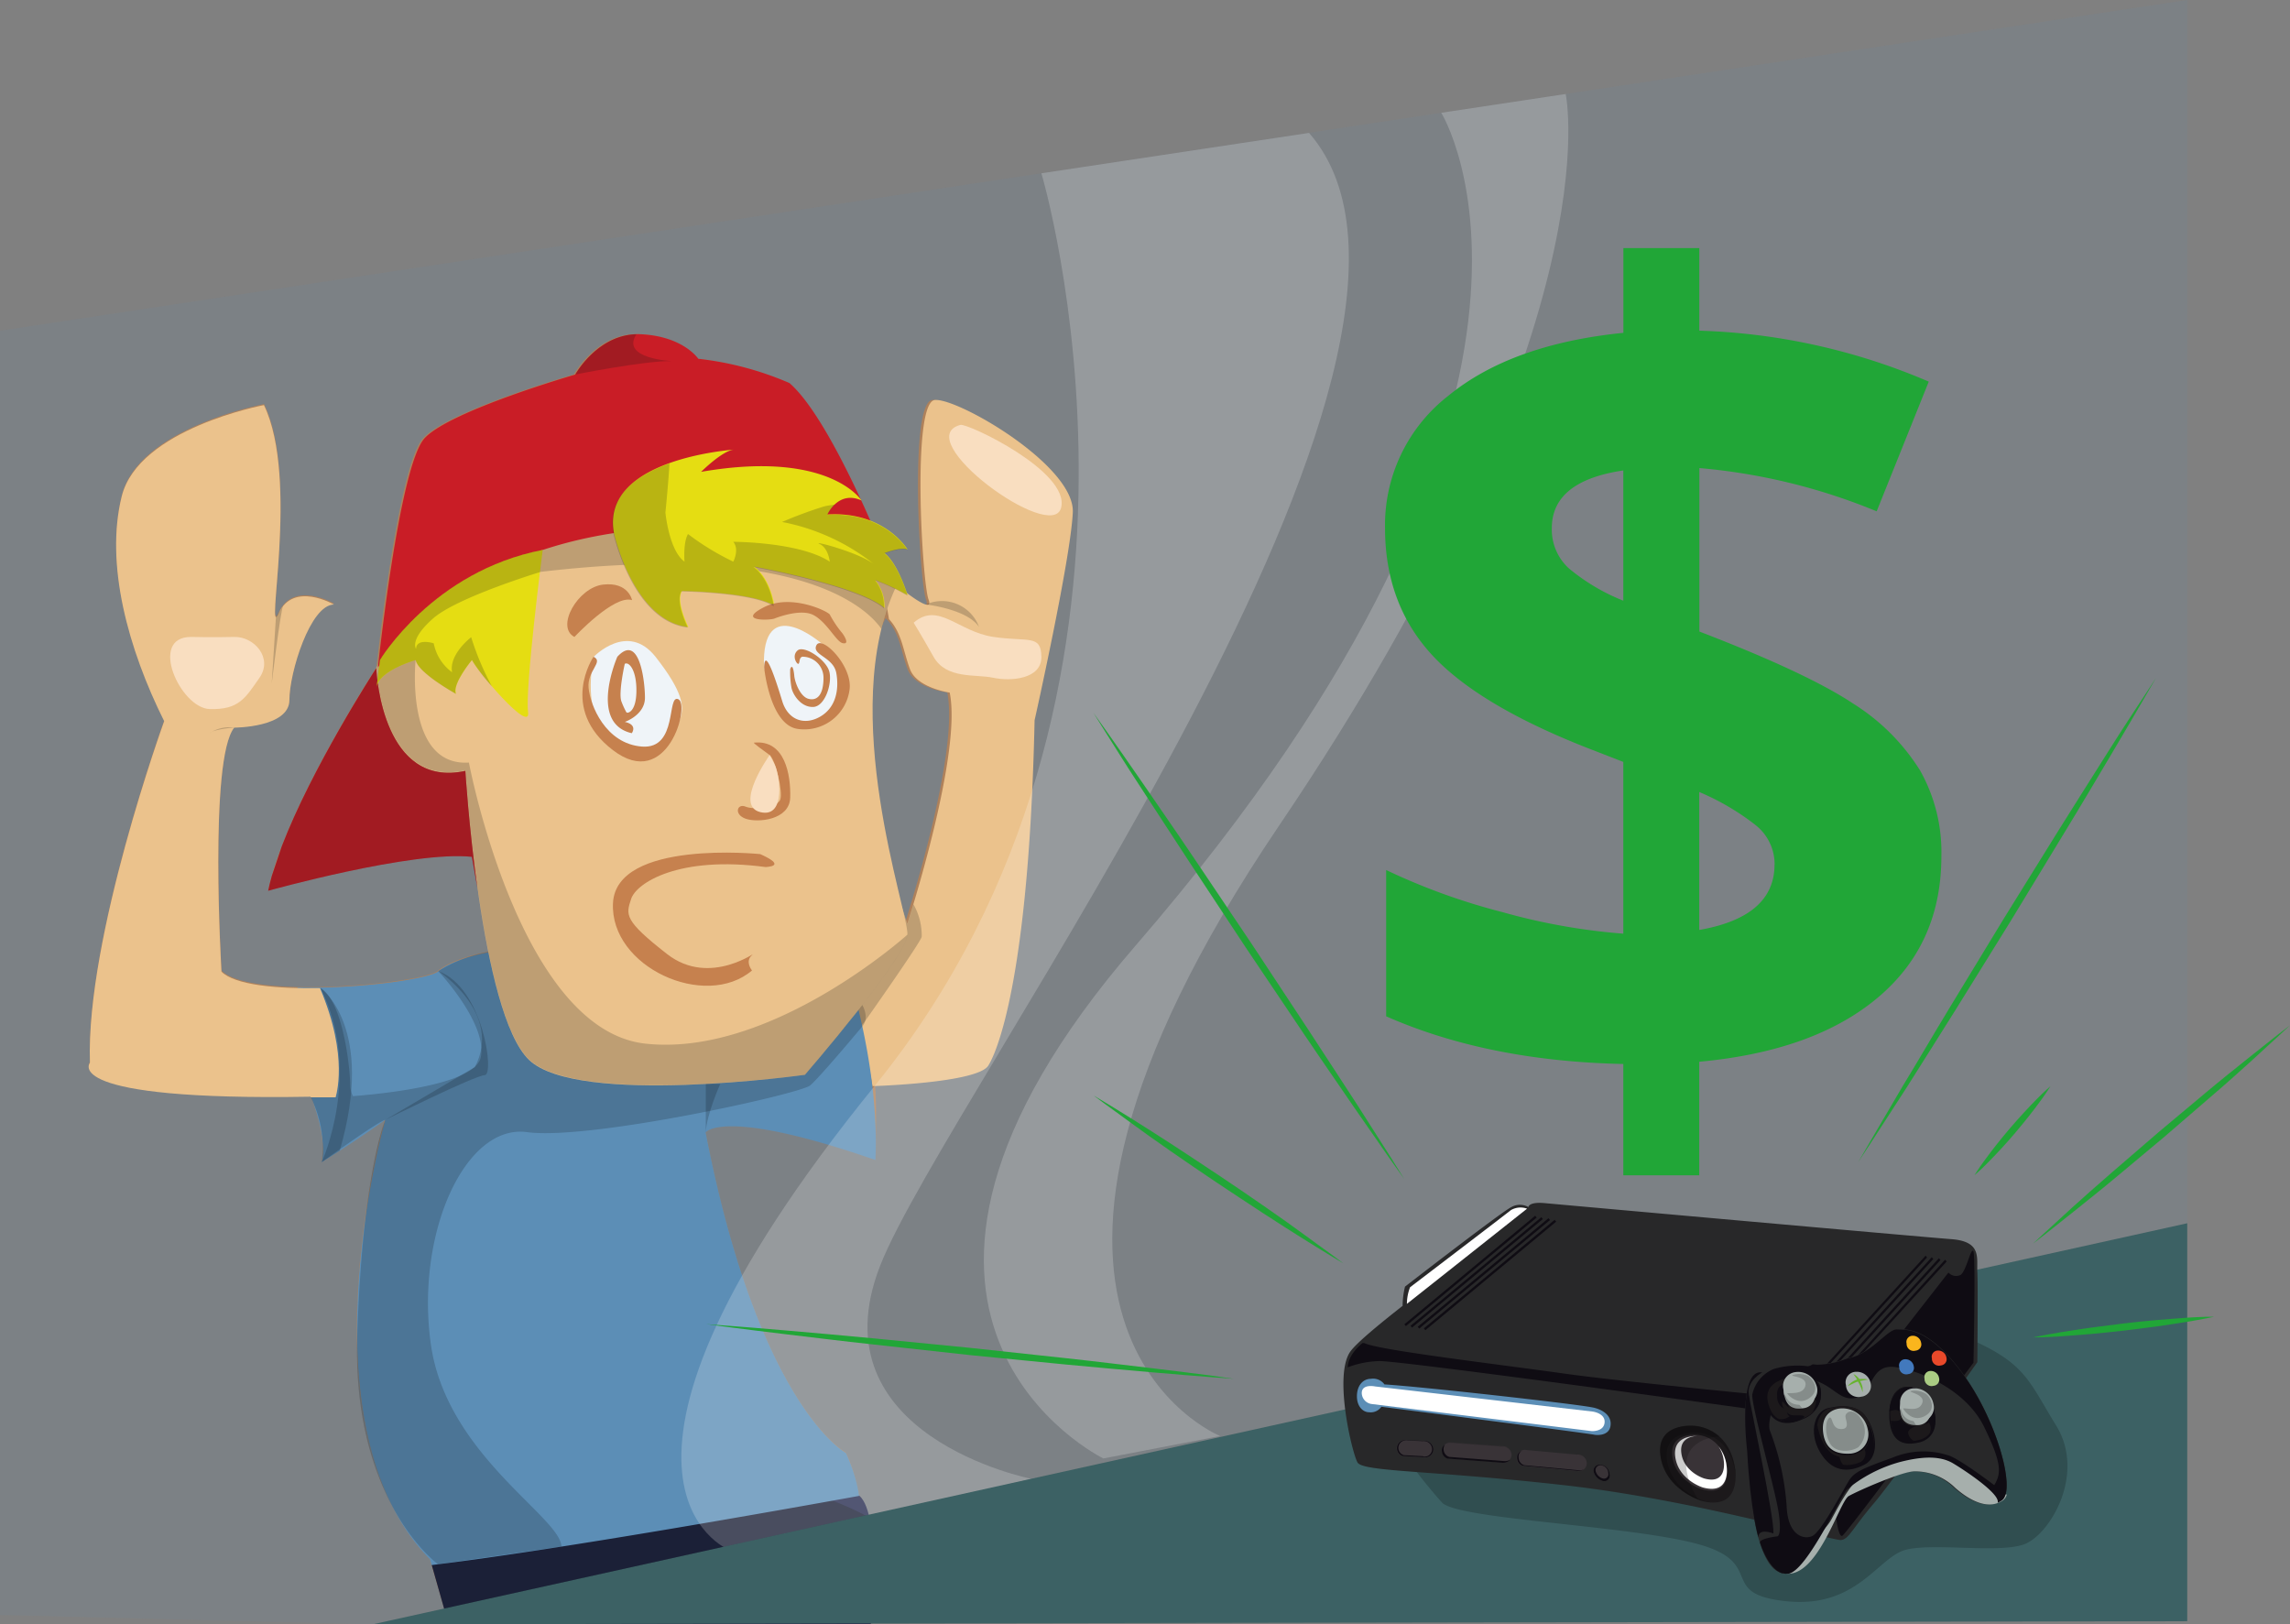 <svg xmlns="http://www.w3.org/2000/svg" viewBox="0 0 326.66 231.72"><rect x="0" y="0" width="326.66" height="231.72" fill="#808080" stroke="none"/><defs><style>.cls-1{isolation:isolate;}.cls-2{fill:#f08020;opacity:0.5;}.cls-3{fill:#212145;}.cls-12,.cls-4,.cls-6{fill:#000100;}.cls-4{opacity:0.4;}.cls-5{fill:#fbc887;}.cls-11,.cls-16,.cls-6{opacity:0.2;}.cls-7{fill:#5c8eb6;}.cls-16,.cls-8{fill:#fff;}.cls-9{fill:#d51116;}.cls-10{mix-blend-mode:multiply;}.cls-13{fill:#f4e600;}.cls-14{fill:#d17f43;}.cls-15{fill:#5c8db4;opacity:0.1;}.cls-17{fill:#f9dec0;}.cls-18{fill:#3c6164;}.cls-19{fill:#282829;}.cls-20{fill:#0f0c13;}.cls-21{fill:none;stroke:#0f0c13;stroke-miterlimit:10;}.cls-22{fill:#1c191b;}.cls-23{fill:#393337;}.cls-24{fill:#a6afac;}.cls-25{fill:#4279bd;}.cls-26{fill:#aacc83;}.cls-27{fill:#e9492a;}.cls-28{fill:#fab51d;}.cls-29{fill:#67b32e;}.cls-30{fill:#21a637;}</style></defs><title>02 HQ</title><g class="cls-1"><g id="Camada_1" data-name="Camada 1"><path class="cls-2" d="M924,1651.28c-3.33.3-1.82,26-.91,28.45s-4.24-1.82-4.24-1.82-8.78-23.31-15.44-29.06a45.3,45.3,0,0,0-13-3.46s-2.12-3.2-8.17-3.5-9.38,5.75-9.38,5.75-17.86,5.15-21.49,9.08-6.66,32.69-6.66,32.69-13,20-15.44,31.78c0,0,20.58-5.75,29.06-4.84l2.42,13.62s-5.15.91-7.26,2.72-26.64,4.24-30.88,0c0,0-1.82-30.27,1.82-34.81,0,0,7.87,0,7.87-3.94s3-13.62,6.36-13.62c0,0-5.75-3.33-7.87,1.21s3-19.07-2.12-29.66c0,0-17.86,3.33-20.28,13s0.91,21.79,6.05,32.09c0,0-11.2,30.88-10.59,48.73,0,0-4.54,5.45,31.48,4.84,0,0,2.42,6.05,1.51,9.38,0,0,4.84-3,9.08-6.05,0,0-12.41,43.59,6.36,62.66l2.72,9.35h60.24s-0.3-18.43-3.63-24.49c0,0-12.41-6.66-20-45.71,0,0,2.42-3.63,24.22,3.94,0,0,.3-7,0-10.59,0,0,13.92-.3,15.74-2.72,0,0,5.75-7.57,6.66-49.34,0,0,5.15-23,5.45-29.66S927.32,1651,924,1651.28ZM920.06,1726c-10.59-30.88-2.72-43.59-2.72-43.59,2,2,2.12,4.54,3.12,7.26s5.66,3.33,5.66,3.33C927.93,1701.83,920.06,1726,920.06,1726Z" transform="translate(-791 -1594.22)"/><path class="cls-3" d="M852.58,1817.46l2.4,8.45h60.24s1.58-15.47-1.63-18.32-53.88-5.56-54-3.75S852.58,1817.46,852.58,1817.46Z" transform="translate(-791 -1594.22)"/><path class="cls-4" d="M873.65,1825.91a24.4,24.4,0,0,1,12.8-8.56c8.48-2.31,29.14-6.3,29.14-6.3s-10.08-6.3-21-4.78-42,11.2-42,11.2l2.4,8.45h18.68Z" transform="translate(-791 -1594.22)"/><path class="cls-5" d="M924.36,1651.28c-3.33.3-1.82,26-.91,28.45s-4.24-1.82-4.24-1.82-0.43-1.14-1.17-3a48.14,48.14,0,0,1-.51,6l0.28,1.63c1.86,2,2,4.48,3,7.15s5.66,3.33,5.66,3.33c1.82,8.78-6.05,33-6.05,33-1-3-1.88-5.83-2.59-8.49-2.05,8.19-7,19.1-5.73,20.68,2.1,2.65,3.35,10.95,3.35,10.95s14.66-.43,16.47-2.85c0,0,5.75-7.57,6.66-49.34,0,0,5.15-23,5.45-29.66S927.69,1651,924.36,1651.28Z" transform="translate(-791 -1594.22)"/><path class="cls-6" d="M922.48,1727.86a9,9,0,0,0-1.18-4.64c-0.53,1.76-.88,2.83-0.88,2.83-0.71-2.08-1.34-4.07-1.89-6a5.2,5.2,0,0,0-.5-0.27,4.82,4.82,0,0,0-.69-0.25c-1.88,7.69-6.39,16.64-5.24,18.09,0.4,0.5-.41,4.61-0.2,5.49l2.49-3.21S922.18,1728.87,922.48,1727.86Z" transform="translate(-791 -1594.22)"/><path class="cls-7" d="M911.66,1801.47s-12.41-6.66-20-45.71c0,0,2.42-3.63,24.22,3.94,0.61-13.92-4.24-27.85-4.24-27.85s-42.68-4.24-46-5.65a16.39,16.39,0,0,0-5.59-.35l0.74,4.19s-5.15.91-7.26,2.72c-1.34,1.15-11.63,2.54-20.09,2.33-1.61,6.21-.19,15.55-0.19,15.55l2.11,0s2.42,6.05,1.51,9.38c0,0,4.84-3,9.08-6.05,0,0-12.41,43.59,6.36,62.66l0.25,0.85c17.44-2.08,50.08-7.89,61-9.87A22.63,22.63,0,0,0,911.66,1801.47Z" transform="translate(-791 -1594.22)"/><path class="cls-6" d="M914,1737.58s-49.26-8.3-53.29-7.6a21.23,21.23,0,0,0-7.19,2.78s7,7.41,6.07,12.26c-0.72,3.78-12.93,5.15-18.24,5.57a3.6,3.6,0,0,1-.39-1.54c-0.08-3.48-1.26-12.25-4.26-13.88,0,0,3.36,8.72,2.22,15.58l-3.63-.05a15.38,15.38,0,0,1,1.59,9.31s8.1-5.85,9.08-6.05c0,0-3.21,7.21-4,30.82s11.52,32.58,11.52,32.58l17.61-2.52c-0.14-4.24-16.41-13.11-18.63-28.85s4.84-31.48,13.72-30.27,38.95-5.45,40.38-6.66,7.46-8.44,7.46-8.44C915.09,1739.34,914,1737.58,914,1737.58Z" transform="translate(-791 -1594.22)"/><path class="cls-5" d="M864.36,1656.94l-19.68,32.48s0.61,17.36,12.71,14.74c0,0,2.12,34.6,9.08,41.26s39.35,2.12,39.35,2.12,14.47-16.72,14.62-20-10.08-31.78-1.61-49.64c0,0-6.05-18.77-13-22.4S868.38,1650.3,864.36,1656.94Z" transform="translate(-791 -1594.22)"/><path class="cls-8" d="M908.17,1686s-8.59-7.48-8.19,3.42c0,0,1.84,7,4.09,7.91s6.1-1.87,6.6-3.27S911.2,1687.95,908.17,1686Z" transform="translate(-791 -1594.22)"/><path class="cls-8" d="M880.68,1701.93s-7.19-2.45-5-14c0,0,4.84-5.09,8.84,0s4,7.07,3.58,8.58S884.83,1704.4,880.68,1701.93Z" transform="translate(-791 -1594.22)"/><path class="cls-6" d="M905.83,1747.54s14.47-16.72,14.62-20c0,0-19.47,17.56-37.43,15.55S857.89,1703,857.89,1703c-9.2.59-7.6-14.65-7.6-14.65,10.14-12.55,17.73-12.54,17.73-12.54,37.26-4.39,46.78,5.33,48.71,8.13a31.47,31.47,0,0,1,2.11-6.06s-6.05-18.77-13-22.4-37.45-5.21-41.47,1.42l-19.68,32.48s0.61,17.36,12.71,14.74c0,0,2.12,34.6,9.08,41.26S905.83,1747.54,905.83,1747.54Z" transform="translate(-791 -1594.22)"/><path class="cls-9" d="M917.16,1673.19c-2.94-7.12-8.79-20.21-13.55-24.33a45.3,45.3,0,0,0-13-3.46s-2.12-3.2-8.17-3.5-9.38,5.75-9.38,5.75-17.86,5.15-21.49,9.08-6.66,32.69-6.66,32.69C867.57,1658.76,913.91,1672.2,917.16,1673.19Z" transform="translate(-791 -1594.22)"/><g class="cls-10"><path class="cls-9" d="M857.38,1704.19c-11.64,2.53-12.65-13.42-12.71-14.65-0.44.68-9.19,14.23-13.48,25.42l-1.41,4.2c-0.21.73-.39,1.45-0.53,2.13,0,0,20.58-5.75,29.06-4.84l0.79,4.46C857.86,1712,857.38,1704.19,857.38,1704.19Z" transform="translate(-791 -1594.22)"/></g><g class="cls-11"><path class="cls-12" d="M857.38,1704.19c-11.64,2.53-12.65-13.42-12.71-14.65-0.44.68-9.19,14.23-13.48,25.42l-1.41,4.2c-0.21.73-.39,1.45-0.53,2.13,0,0,20.58-5.75,29.06-4.84l0.79,4.46C857.86,1712,857.38,1704.19,857.38,1704.19Z" transform="translate(-791 -1594.22)"/></g><path class="cls-13" d="M868.41,1672.67s-2.54,19.77-2.08,23.1-7.42-6-8-7.4c0,0-2.88,3.46-2.27,4.83,0,0-5.45-3-5.75-4.83,0,0-5.3,1.5-5.6,3.92l0.49-3.92S852.76,1675.7,868.41,1672.67Z" transform="translate(-791 -1594.22)"/><path class="cls-13" d="M878.58,1670.27s2.74,12.49,10.61,13.4c0,0-1.82-3.63-.91-5.15,0,0,10.29.15,13.17,2.12,0,0-.45-3.78-2.88-5.6,0,0,14.95,2.72,18.6,5.9a6,6,0,0,0-1.34-4,31.08,31.08,0,0,1,4.63,2.18s-1.34-4.49-3.29-6c0,0,2.32-.92,3.29-0.51,0,0-3.27-5.5-11.44-5,0,0,1.56-3.49,4.87-2,0,0-4.56-7.26-22.88-4.08,0,0,3-3,4.69-3.18C895.69,1658.39,876.6,1659.59,878.58,1670.27Z" transform="translate(-791 -1594.22)"/><path class="cls-5" d="M822.59,1732.83s-1.82-30.27,1.82-34.81c0,0,7.87,0,7.87-3.94s3-13.62,6.36-13.62c0,0-5.75-3.33-7.87,1.21s3-19.07-2.12-29.66c0,0-17.86,3.33-20.28,13s0.91,21.79,6.05,32.09c0,0-11.2,30.88-10.59,48.73,0,0-4.54,5.45,31.48,4.84l0,0.09,0,0h3.55s2-5.71-2.22-15.58C830.49,1735.29,824.49,1734.74,822.59,1732.83Z" transform="translate(-791 -1594.22)"/><path class="cls-14" d="M899.44,1716.06s-20.56-2.12-21,7,13.17,15.27,19.83,9.6c0,0-1.06-1.28,0-2.19s-5.9,4.69-12.11-.15-5.87-5.6-5.13-7.87,6.8-6.21,19.21-4.54C900.23,1717.87,903.5,1717.87,899.44,1716.06Z" transform="translate(-791 -1594.22)"/><path class="cls-14" d="M898.57,1700.16c-0.27,0,1.41,1.16,2.22,1.77s1.92,5.25,1.51,6.36-3.73,1.51-4.94,1-1.72,1.11,0,1.72,6.26,0.2,6.36-3S903,1699.71,898.57,1700.16Z" transform="translate(-791 -1594.22)"/><path class="cls-14" d="M875.66,1687.91s-5,7.37,2.77,13.32,11.05-6.46,9.34-7.26,0,7.15-5.2,6.75-7.38-5.9-7.61-8.37S877.18,1688.61,875.66,1687.91Z" transform="translate(-791 -1594.22)"/><path class="cls-14" d="M883,1693.76c0-2.42-.81-9.28-3.94-5.85,0,0-4.15,9.48,2.06,10.9,0,0,.91-1.19-1-1.61C880.2,1697.19,883,1696.18,883,1693.76Zm-2.65,2.07a11.74,11.74,0,0,1-.73-1.61c-0.4-1.31.5-5.3,0.5-5.3,0.61-.35,1.72.91,1.66,4S880.35,1696,880.38,1695.83Z" transform="translate(-791 -1594.22)"/><path class="cls-14" d="M900,1689.42s0.8,8.22,4.79,8.78a6.51,6.51,0,0,0,7.42-5.82c0.25-3.36-4-7.55-4.74-6.13s2.42,1.66,2.83,4-0.05,4.91-2.32,6.21-4.59.45-5.4-2.23S900.09,1686.29,900,1689.42Z" transform="translate(-791 -1594.22)"/><path class="cls-14" d="M903.72,1689.67a12.79,12.79,0,0,0,.19,2.7c0.25,1.08,1.41,2.75,3.08,2.7s2.73-3.26,2.32-5-3.63-3.85-4.54-3.06-0.05,2.09.15,1.89,0.05-.9.55-1a3,3,0,0,1,3,3c0,2.58-1,3.33-2.17,3s-1.92-2.37-2-3.28S904,1688.87,903.72,1689.67Z" transform="translate(-791 -1594.22)"/><path class="cls-14" d="M872.94,1685.08s5.68-6.09,8.22-5.25c0,0-.5-2.62-4.11-2.22S870.21,1683.67,872.94,1685.08Z" transform="translate(-791 -1594.22)"/><path class="cls-14" d="M901.47,1682.46s3.65-1.51,5.57-.5,3.23,3.78,4.14,4,0.5-.67,0-1.38a15.45,15.45,0,0,1-1.78-2.63c0-.4-5.47-3.13-9.42-1.11S900.74,1682.73,901.47,1682.46Z" transform="translate(-791 -1594.22)"/><path class="cls-6" d="M836.9,1760s5.87-12.89-.18-24.84c0,0,7.9,5.48,2.74,23.2Z" transform="translate(-791 -1594.22)"/><path class="cls-6" d="M846,1753.95s12.73-6.32,14.15-6.36-0.24-12.45-6.58-14.82c0,0,9.2,6,5.17,13.67Z" transform="translate(-791 -1594.22)"/><path class="cls-6" d="M891.68,1755.77v-6.92h2.06S891.76,1753.25,891.68,1755.77Z" transform="translate(-791 -1594.22)"/><path class="cls-6" d="M830.36,1682.24l-0.6,9.5s1.24-10.32,1.62-11.06Z" transform="translate(-791 -1594.22)"/><path class="cls-6" d="M923.07,1680.45s5.92,0.65,7.59,3.22A5.63,5.63,0,0,0,923.07,1680.45Z" transform="translate(-791 -1594.22)"/><path class="cls-6" d="M824.4,1698s-2.88.25-3.48,0.78A5.34,5.34,0,0,1,824.4,1698Z" transform="translate(-791 -1594.22)"/><path class="cls-6" d="M881.79,1641.89c-5.65.13-8.75,5.76-8.75,5.76s10-2,13.82-1.92C886.86,1645.73,879.45,1645.41,881.79,1641.89Z" transform="translate(-791 -1594.22)"/><path class="cls-6" d="M915.82,1677a31.08,31.08,0,0,1,4.63,2.18s-1.34-4.49-3.29-6c0,0,2.32-.92,3.29-0.51,0,0-3.27-5.5-11.44-5a5,5,0,0,1,1.1-1.47c-0.71.09-1.26,0.18-1.55,0.26a59.83,59.83,0,0,0-6,2.22,30.28,30.28,0,0,1,13.09,6c-2.31-1.73-9-3.43-7.74-2.86s1.45,2.52,1.45,2.52c-4.3-2.83-13.76-2.83-13.76-2.83,0.91,1.11,0,2.83,0,2.83a36.94,36.94,0,0,1-6.46-3.94c-0.71,1.21-.5,3.94-0.5,3.94-2.22-1.61-2.72-7-2.72-7,0.28-2.83.47-5.15,0.58-7-4.58,1.62-9,4.6-8,10,0,0,2.74,12.49,10.61,13.4,0,0-1.82-3.63-.91-5.15,0,0,10.29.15,13.17,2.12,0,0-.45-3.78-2.88-5.6,0,0,14.94,2.72,18.6,5.9A6,6,0,0,0,915.82,1677Z" transform="translate(-791 -1594.22)"/><path class="cls-6" d="M845.18,1688.38l-0.49,3.92c0.3-2.42,5.6-3.92,5.6-3.92,0.3,1.83,5.75,4.83,5.75,4.83-0.61-1.36,2.27-4.83,2.27-4.83a26.19,26.19,0,0,0,2.85,3.74h0a39.69,39.69,0,0,1-2.95-7s-3.2,2.43-2.72,5a6.68,6.68,0,0,1-2.62-4.13s-2.47-.79-2.52.79c0,0-1-1.31,2.42-4.33s15.26-6.62,15.26-6.62h0c0.23-1.92.39-3.17,0.39-3.17C852.76,1675.7,845.18,1688.38,845.18,1688.38Z" transform="translate(-791 -1594.22)"/><polygon class="cls-15" points="53.18 231.72 312 174.51 312 0 0 47.18 0 230.38 53.18 231.72"/><path class="cls-16" d="M939.55,1618.94s22.09,73.68-23.73,130.12S895,1815.31,895,1815.31l43.13-10.13s-31.06-6.1-21.59-30.38,88.41-130.47,61.19-161.62Z" transform="translate(-791 -1594.22)"/><path class="cls-16" d="M996.59,1610.31s24.79,39.7-43.6,118.8c-45.86,53.05-4.6,73.16-4.6,73.16l16.65-3.2s-39.66-16,8.4-87.05,40.9-104.39,40.9-104.39Z" transform="translate(-791 -1594.22)"/><path class="cls-17" d="M818.25,1685.08s3.31,0.08,6.15,0,5.6,3,3.6,5.85-2.9,4.56-7.08,4.44S812.1,1685.08,818.25,1685.08Z" transform="translate(-791 -1594.22)"/><path class="cls-17" d="M921.33,1683.05s1,1.6,2.83,4.85,6,2.46,8.5,3,6.94,0.22,6.89-3-1.89-2.08-6.89-2.83S924.83,1680,921.33,1683.05Z" transform="translate(-791 -1594.22)"/><polygon class="cls-18" points="312 174.5 312 231.27 53.18 231.71 312 174.5"/><path class="cls-6" d="M991.32,1801.8a78,78,0,0,0,5.37,6.76c2.31,2.44,27.22,3.27,36.77,6s2.38,7.09,12.46,8.09,13-6.4,17-7.37,13,0.52,16.7-.72,9-10,4.67-17-4.33-9.41-15.67-13.67-48.87,3.64-56.28,5S991.32,1801.8,991.32,1801.8Z" transform="translate(-791 -1594.22)"/><path class="cls-17" d="M900.79,1701.93s-5.15,7.21-1.34,8.14,2.72-5.66,2-6.9" transform="translate(-791 -1594.22)"/><path class="cls-17" d="M928,1654.83c1-.27,15.69,6.67,14.36,11.83S920.62,1656.83,928,1654.83Z" transform="translate(-791 -1594.22)"/><path class="cls-19" d="M1073.06,1775.68c-0.11-2,.67-4.36-3.69-4.69s-55.67-4.92-58-5.14-2.35.56-2.35,0.56a2.46,2.46,0,0,0-2.43,0c-1.43.7-15.17,11.35-15.17,11.35a11.68,11.68,0,0,0-.34,2.74c-3.62,2.84-6.56,5.3-7.43,6.48-2.46,3.35.22,14.53,1,15.87s10.73,1.12,29.51,3.24,38.34,7.94,39.46,7.82,1.56-1.56,4.69-5.25,14.75-20.12,14.75-20.12S1073.17,1777.69,1073.06,1775.68Z" transform="translate(-791 -1594.22)"/><path class="cls-20" d="M985.37,1785.8s-2.07,1.56-2.12,3.47a13.75,13.75,0,0,1,4.42-.89c2.79-.17,63.94,8.33,64.27,8.44s1.29-1.4,1.51-1.56a24.61,24.61,0,0,0-1,8.33c0.11,6.2.73,10,1.34,9.72s18.72-24.7,18.72-24.7,0.32-14.9,0-15.82-1,2.74-1.84,3.3a1.45,1.45,0,0,1-1.73-.34l-14.53,18.61s-30.74-2.85-40.24-4.19-26.6-3.35-28.56-4.36" transform="translate(-791 -1594.22)"/><path class="cls-21" d="M1046.49,1798.21a2.1,2.1,0,0,1,2,1.84c0.08,1.72.29,8.63,0.38,9.68s-0.17,2-1.47,1.72-1.93-1.34-2.1-6.25S1044.68,1798.37,1046.49,1798.21Z" transform="translate(-791 -1594.22)"/><path class="cls-22" d="M1033.58,1808.27s-5-1.55-5.71-6.33,4.66-4.32,4.66-4.32,5.11,0,6,6.2C1038.52,1803.82,1039.53,1809.94,1033.58,1808.27Z" transform="translate(-791 -1594.22)"/><path class="cls-6" d="M1034,1808.29s-4.6-1.41-5.21-5.77,4.25-3.94,4.25-3.94,4.66,0,5.47,5.66a5.71,5.71,0,0,1,.06.7,6.68,6.68,0,0,0-.06-1.12c-0.88-6.22-6-6.2-6-6.2s-5.32-.46-4.66,4.32,5.71,6.33,5.71,6.33a6.64,6.64,0,0,0,2,.29A6.46,6.46,0,0,1,1034,1808.29Z" transform="translate(-791 -1594.22)"/><path class="cls-23" d="M1033.73,1806.66s-3.68-1.13-4.17-4.62,3.4-3.15,3.4-3.15,3.73,0,4.37,4.53C1037.34,1803.41,1038.07,1807.88,1033.73,1806.66Z" transform="translate(-791 -1594.22)"/><path class="cls-8" d="M1037.29,1803.34a5.37,5.37,0,0,0-1.16-2.81,4.65,4.65,0,0,1,.76,2.07s0.57,3.48-2.81,2.52c0,0-2.87-.88-3.24-3.6-0.29-2.1,1.46-2.42,2.26-2.46-0.5,0-3.55,0-3.13,3,0.46,3.28,3.92,4.35,3.92,4.35C1038,1807.54,1037.29,1803.34,1037.29,1803.34Z" transform="translate(-791 -1594.22)"/><path class="cls-23" d="M1019.54,1805.46a1.81,1.81,0,0,1-1.22-1.35,0.84,0.84,0,0,1,1-.92,1.37,1.37,0,0,1,1.28,1.33A0.78,0.78,0,0,1,1019.54,1805.46Z" transform="translate(-791 -1594.22)"/><path class="cls-20" d="M1020.6,1804.51a1.37,1.37,0,0,0-1.28-1.33,0.84,0.84,0,0,0-1,.92,1.81,1.81,0,0,0,1.22,1.35A0.78,0.78,0,0,0,1020.6,1804.51Zm-1,.61a1.48,1.48,0,0,1-1-1.11,0.69,0.69,0,0,1,.81-0.75,1.12,1.12,0,0,1,1,1.08A0.63,0.63,0,0,1,1019.62,1805.12Z" transform="translate(-791 -1594.22)"/><path class="cls-7" d="M988.49,1791.71a2,2,0,0,0-1.93-.8c-1.17,0-2,1-2,2.49s0.89,2.28,1.73,2.28a1.85,1.85,0,0,0,1.76-.78s29.16,3.73,30.44,4c0,0,2,.31,2.24-1.27s-1.31-2.4-2.57-2.64C1015.5,1794.46,993.47,1792,988.49,1791.71Z" transform="translate(-791 -1594.22)"/><path class="cls-8" d="M987.16,1792l31,3.58s1.84,0.22,1.73,1.56-1.84,1.23-1.84,1.23l-31.35-3.86a1.62,1.62,0,0,1-1.45-1.55C985.23,1791.58,987.16,1792,987.16,1792Z" transform="translate(-791 -1594.22)"/><path class="cls-23" d="M991.7,1799.67l2.33,0.1a1.29,1.29,0,0,1,1.44,1.2,1.15,1.15,0,0,1-1.38,1.13l-3-.17A1.17,1.17,0,0,1,991.7,1799.67Z" transform="translate(-791 -1594.22)"/><path class="cls-20" d="M994,1799.76l-2.33-.1a1.17,1.17,0,0,0-.59,2.26l3,0.17a1.15,1.15,0,0,0,1.38-1.13A1.29,1.29,0,0,0,994,1799.76Zm0,2.19-2.75-.15a1.08,1.08,0,0,1,.54-2.09l2.16,0.09a1.19,1.19,0,0,1,1.33,1.11A1.06,1.06,0,0,1,994.06,1802Z" transform="translate(-791 -1594.22)"/><path class="cls-23" d="M998.07,1800l7.11,0.52a1.29,1.29,0,0,1,1.44,1.2,1.15,1.15,0,0,1-1.38,1.13l-7.75-.59A1.17,1.17,0,0,1,998.07,1800Z" transform="translate(-791 -1594.22)"/><path class="cls-20" d="M998.07,1800.05l7.11,0.52a1.29,1.29,0,0,1,1.44,1.19s0,0,0,0a1.29,1.29,0,0,0-1.44-1.2l-7.11-.52a1.13,1.13,0,0,0-1.38,1.22h0A1.13,1.13,0,0,1,998.07,1800.05Z" transform="translate(-791 -1594.22)"/><path class="cls-20" d="M1005.48,1802.64l-7.75-.59a1.14,1.14,0,0,1-.8-1,1.19,1.19,0,0,1,.18-0.76,1,1,0,0,0-.42,1,1.14,1.14,0,0,0,.8,1l7.75,0.59a1.42,1.42,0,0,0,1.19-.42A1.65,1.65,0,0,1,1005.48,1802.64Z" transform="translate(-791 -1594.22)"/><path class="cls-23" d="M1008.83,1801.08l7.1,0.64a1.29,1.29,0,0,1,1.42,1.23,1.15,1.15,0,0,1-1.4,1.11l-7.74-.72A1.17,1.17,0,0,1,1008.83,1801.08Z" transform="translate(-791 -1594.22)"/><path class="cls-20" d="M1016.15,1803.95l-7.74-.72a1.14,1.14,0,0,1-.78-1.06,1,1,0,0,1,.44-1,1,1,0,0,0-.65,1.08,1.14,1.14,0,0,0,.78,1.06l7.74,0.72a1.63,1.63,0,0,0,1-.19A1.79,1.79,0,0,1,1016.15,1803.95Z" transform="translate(-791 -1594.22)"/><path class="cls-6" d="M1036.27,1799.12a6.11,6.11,0,0,0-3.74-1.54s-5.32-.46-4.66,4.32c0.55,4,4.15,5.72,5.33,6.19C1028.13,1799.42,1036.25,1799.12,1036.27,1799.12Z" transform="translate(-791 -1594.22)"/><path class="cls-8" d="M991.69,1780.22l17.14-13.58a2.71,2.71,0,0,0-2.31.21c-0.88.71-14.38,11-14.38,11A6.64,6.64,0,0,0,991.69,1780.22Z" transform="translate(-791 -1594.22)"/><rect class="cls-20" x="988.65" y="1775.32" width="24.25" height="0.34" transform="translate(-1694.23 -545.83) rotate(-39.69)"/><rect class="cls-20" x="989.53" y="1775.53" width="24.25" height="0.34" transform="translate(-1694.16 -545.22) rotate(-39.69)"/><rect class="cls-20" x="990.55" y="1775.68" width="24.25" height="0.34" transform="translate(-1694.02 -544.54) rotate(-39.69)"/><rect class="cls-20" x="991.43" y="1775.9" width="24.25" height="0.34" transform="translate(-1693.96 -543.92) rotate(-39.69)"/><polygon class="cls-20" points="260.2 195.48 259.99 195.22 274.68 179.12 274.89 179.38 260.2 195.48"/><polygon class="cls-20" points="261.08 195.69 260.87 195.43 275.56 179.34 275.78 179.6 261.08 195.69"/><polygon class="cls-20" points="262.1 195.84 261.88 195.58 276.58 179.49 276.8 179.75 262.1 195.84"/><polygon class="cls-20" points="262.98 196.05 262.77 195.8 277.46 179.7 277.68 179.96 262.98 196.05"/><path class="cls-19" d="M1054.54,1787.94a12,12,0,0,1-4.36.92c-2-.08-5.62-1.33-7.88,0s-2.51,5.86-2.26,8.55,0.25,20,5.11,21.21,8-10.23,9.39-11,7.8-3.6,9.47-3.52a8.21,8.21,0,0,1,5.7,2.34c2.26,2,4.86,3.19,6.87,1.76s-0.74-11.53-5.7-18.19-8-6.12-9.31-6.2S1057.72,1787.52,1054.54,1787.94Z" transform="translate(-791 -1594.22)"/><path class="cls-24" d="M1076.35,1807.11c-0.58-1-7.37-5.31-9-5.52s-7.09.89-9.6,2.25-4.16,4.66-5.51,7.14-6.89,6.36-6.89,6.36a1.26,1.26,0,0,0,0,1.29c4.85,1.22,8-10.23,9.37-11s7.8-3.6,9.47-3.52a8.21,8.21,0,0,1,5.7,2.34c2.26,2,4.86,3.19,6.87,1.76a1.46,1.46,0,0,0,.5-0.8A1.51,1.51,0,0,1,1076.35,1807.11Z" transform="translate(-791 -1594.22)"/><path class="cls-20" d="M1042.38,1790s-2.18,1.16-1.93,3.05,3.69,17.74,3.52,19.92c0,0-2.19-.86-2.14.58,0,0-1.15-3.84-1.6-12.31C1040.23,1801.28,1038.78,1789.37,1042.38,1790Z" transform="translate(-791 -1594.22)"/><path class="cls-20" d="M1076.59,1808.23a1,1,0,0,0,.17-0.16h0c1.65-1.91-1.08-11.58-5.88-18-5-6.66-8-6.12-9.31-6.2s-3.86,3.69-7,4.11a12,12,0,0,1-4.36.92l-0.65-.06a1.59,1.59,0,0,1-.66.28,11.86,11.86,0,0,0-4.88.39,5.1,5.1,0,0,0-3.05,3.58c-0.28,1.15,3.24,13.53,3.74,16.88s-0.17,3.41-.17,3.41-2.68.31-2.47,0.93h0c0.08,0.26,1.17,3.64,3.08,4.32h0a2.91,2.91,0,0,0,1,.08c2.63-.5,7.41-11,8.3-12a20.33,20.33,0,0,1,7.49-3.91c3-.78,5.7-1,7.66.17s6.81,4.45,6.35,5.63A3.43,3.43,0,0,0,1076.59,1808.23Zm-1.12-2.15s-5.14-3.92-6.65-4.28a11.43,11.43,0,0,0-7.82.34c-4.08,1.48-5.42,2-6.2,3.21s-4,7.44-5.31,8-3.47-.22-3.63-4.25a37.33,37.33,0,0,0-2.35-10.7c-0.67-1.42,1.23-7.68,5-7.46s4.64,3.3,7.21,2.68,1.9-5,5.81-4.36,10.06,3.47,12.52,8.55S1076.53,1804.35,1075.47,1806.08Z" transform="translate(-791 -1594.22)"/><path class="cls-25" d="M1063.2,1790.24a0.89,0.89,0,0,0,.79-1.12,1.19,1.19,0,0,0-1.21-1,0.88,0.88,0,0,0-.86,1.11A1,1,0,0,0,1063.2,1790.24Z" transform="translate(-791 -1594.22)"/><path class="cls-26" d="M1066.81,1791.91a0.89,0.89,0,0,0,.79-1.12,1.19,1.19,0,0,0-1.21-1,0.88,0.88,0,0,0-.86,1.11A1,1,0,0,0,1066.81,1791.91Z" transform="translate(-791 -1594.22)"/><path class="cls-27" d="M1067.86,1789a0.89,0.89,0,0,0,.79-1.12,1.19,1.19,0,0,0-1.21-1,0.88,0.88,0,0,0-.86,1.11A1,1,0,0,0,1067.86,1789Z" transform="translate(-791 -1594.22)"/><path class="cls-28" d="M1064.25,1786.89a0.89,0.89,0,0,0,.79-1.12,1.19,1.19,0,0,0-1.21-1,0.88,0.88,0,0,0-.86,1.11A1,1,0,0,0,1064.25,1786.89Z" transform="translate(-791 -1594.22)"/><path class="cls-24" d="M1056.5,1793.46a1.53,1.53,0,0,0,1.34-1.91,2,2,0,0,0-2.06-1.64,1.5,1.5,0,0,0-1.46,1.9A1.77,1.77,0,0,0,1056.5,1793.46Z" transform="translate(-791 -1594.22)"/><path class="cls-20" d="M1064.7,1800s3.29-.49,2.15-4.76a3.86,3.86,0,0,0-4.32-3.13c-0.76.12-2.28,1.18-2,4.7C1060.85,1800.56,1063.32,1800.31,1064.7,1800Z" transform="translate(-791 -1594.22)"/><path class="cls-22" d="M1064.66,1799.65s3.13-.47,2-4.53a3.67,3.67,0,0,0-4.11-3c-0.72.11-2.17,1.12-1.89,4.47C1061,1800.17,1063.35,1799.94,1064.66,1799.65Z" transform="translate(-791 -1594.22)"/><path class="cls-20" d="M1066,1796.86a1.17,1.17,0,0,1-.45.5,1,1,0,0,0,.61-0.25,1.71,1.71,0,0,1,0,1.77,6.65,6.65,0,0,0,.82-1.35,3.65,3.65,0,0,0-.29-2.42C1066.24,1794.61,1066.19,1796.66,1066,1796.86Z" transform="translate(-791 -1594.22)"/><path class="cls-20" d="M1060.51,1795.58s1.24-.62,1.6.23,0.51-2.47,1.72-2.6,0.54-.91.54-0.91S1061,1790.8,1060.51,1795.58Z" transform="translate(-791 -1594.22)"/><path class="cls-24" d="M1064.71,1797.51a1.85,1.85,0,0,0,1.63-2.31,2.47,2.47,0,0,0-2.5-2,1.82,1.82,0,0,0-1.77,2.3C1062.29,1797.49,1063.78,1797.56,1064.71,1797.51Z" transform="translate(-791 -1594.22)"/><path class="cls-6" d="M1063.26,1794.37l-1.21.92a3,3,0,0,0,.83,1.83,2.26,2.26,0,0,0,1.45.4s-0.88-1.12-.57-1.88A1.12,1.12,0,0,0,1063.26,1794.37Z" transform="translate(-791 -1594.22)"/><path class="cls-24" d="M1065,1797a2,2,0,0,0,1.79-2.54,2.71,2.71,0,0,0-2.74-2.19,2,2,0,0,0-1.94,2.53C1062.32,1797,1063.95,1797,1065,1797Z" transform="translate(-791 -1594.22)"/><path class="cls-6" d="M1062.47,1795.15s1.17,2.07,3.06,1.09,0.74-2.85.16-3.21a3.08,3.08,0,0,0-2-.39c-0.84.17,2,.39,1.51,1.73S1062.88,1795,1062.47,1795.15Z" transform="translate(-791 -1594.22)"/><path class="cls-20" d="M1060.73,1796.89s1.38,0.22,1.41-.38a2,2,0,0,0,2.2,1.13s-1.22.4-1.15,1a1.54,1.54,0,0,0,.93,1.17,2.92,2.92,0,0,1-2.41-.37A5,5,0,0,1,1060.73,1796.89Z" transform="translate(-791 -1594.22)"/><path class="cls-20" d="M1043.17,1795.32s1,3.16,5.05,1.32a3.86,3.86,0,0,0,2.36-4.79c-0.24-.73-1.54-2-5-1.17C1042,1791.62,1042.64,1794,1043.17,1795.32Z" transform="translate(-791 -1594.22)"/><path class="cls-22" d="M1043.51,1795.22s1,3,4.81,1.26a3.67,3.67,0,0,0,2.25-4.55c-0.23-.69-1.47-2-4.73-1.11C1042.38,1791.7,1043,1794,1043.51,1795.22Z" transform="translate(-791 -1594.22)"/><path class="cls-20" d="M1045.36,1791.77s-1,.11-0.85,1.62a1.86,1.86,0,0,0,1,1.79,1.09,1.09,0,0,1-.3-0.81c-0.06-.64.53,0.42,1,0.64a3.37,3.37,0,0,1-.31-1.81C1046.12,1792.5,1046.14,1791.38,1045.36,1791.77Z" transform="translate(-791 -1594.22)"/><path class="cls-20" d="M1046.48,1796.06a1.17,1.17,0,0,1-.57-0.36,1,1,0,0,0,.35.56,1.71,1.71,0,0,1-1.75.27,6.65,6.65,0,0,0,1.47.58,3.65,3.65,0,0,0,2.33-.69C1048.74,1795.93,1046.71,1796.23,1046.48,1796.06Z" transform="translate(-791 -1594.22)"/><path class="cls-20" d="M1046.83,1790.45s0.82,1.12,0,1.62,2.52,0.09,2.86,1.26,1,0.38,1,.38S1051.63,1790.18,1046.83,1790.45Z" transform="translate(-791 -1594.22)"/><path class="cls-24" d="M1048.47,1795.07a1.85,1.85,0,0,0,1.29-2.52,2.47,2.47,0,0,0-2.75-1.63,1.82,1.82,0,0,0-1.43,2.53C1046.07,1795.39,1047.55,1795.24,1048.47,1795.07Z" transform="translate(-791 -1594.22)"/><path class="cls-6" d="M1046.6,1792.16l-1.07,1.08a3,3,0,0,0,1.08,1.7,2.26,2.26,0,0,0,1.5.19s-1-1-.83-1.78A1.12,1.12,0,0,0,1046.6,1792.16Z" transform="translate(-791 -1594.22)"/><path class="cls-24" d="M1048.65,1794.51a2,2,0,0,0,1.42-2.76,2.71,2.71,0,0,0-3-1.79,2,2,0,0,0-1.57,2.77C1046,1794.86,1047.65,1794.71,1048.65,1794.51Z" transform="translate(-791 -1594.22)"/><path class="cls-6" d="M1045.92,1793s1.44,1.89,3.18.66,0.34-2.93-.29-3.2a3.08,3.08,0,0,0-2-.12c-0.81.28,2,.11,1.73,1.51S1046.31,1792.85,1045.92,1793Z" transform="translate(-791 -1594.22)"/><path class="cls-20" d="M1052.29,1795s3.13-.83,4.7,1.09,2.34,5.82,0,7.05-4.72,1.09-6.4-1.82S1049.86,1795.14,1052.29,1795Z" transform="translate(-791 -1594.22)"/><path class="cls-22" d="M1052.55,1795s2.91-.77,4.36,1,2.17,5.4,0,6.54-4.38,1-5.94-1.69S1050.3,1795.12,1052.55,1795Z" transform="translate(-791 -1594.22)"/><path class="cls-20" d="M1051,1798.81a3.72,3.72,0,0,0,1.19,2.36,4.25,4.25,0,0,0,3.93.28,2.51,2.51,0,0,0,1.45-2.89,4.25,4.25,0,0,0-3.8-3.41C1052.08,1795.21,1050.59,1796.12,1051,1798.81Z" transform="translate(-791 -1594.22)"/><path class="cls-24" d="M1055,1801.58a2.76,2.76,0,0,0,2.43-3.45,3.68,3.68,0,0,0-3.73-3c-0.75,0-3,.47-2.64,3.44S1053.66,1801.65,1055,1801.58Z" transform="translate(-791 -1594.22)"/><path class="cls-6" d="M1051.6,1797a4.25,4.25,0,0,0,.34,2.91c0.71,1.72,3.25,1.4,4.16.74a3.19,3.19,0,0,0,.28-4.14c-1-1.51-2.08-.84-2.13-0.33s0.71,1.8-.47,1.89-1.3-.92-1.51-1.38S1051.89,1796.4,1051.6,1797Z" transform="translate(-791 -1594.22)"/><path class="cls-20" d="M1050.19,1797.26s0.57,4.28,3.21,4.78a2.65,2.65,0,0,0,.84,1.51,5,5,0,0,1-3.81-3.14A6.72,6.72,0,0,1,1050.19,1797.26Z" transform="translate(-791 -1594.22)"/><path class="cls-20" d="M1057.4,1797.52a3.28,3.28,0,0,1-.41,3.47,1.49,1.49,0,0,1-.61,1.83s1.76-.4,1.91-1.65S1058,1797.67,1057.4,1797.52Z" transform="translate(-791 -1594.22)"/><path class="cls-20" d="M1049.54,1795.69s0.93-1.7.29-1.89l0.88-.09a3,3,0,0,1-1.26,2" transform="translate(-791 -1594.22)"/><path class="cls-29" d="M1057.37,1791a1.63,1.63,0,0,0-.36-0.07h-0.25a1.68,1.68,0,0,0-.27,0l-0.27,0a2.66,2.66,0,0,0-.41-0.42,1.72,1.72,0,0,0-.43-0.27l0.29,0.4,0.25,0.37h0a2.8,2.8,0,0,0-1,.57,1.72,1.72,0,0,0-.33.38l0.44-.23,0.44-.21c0.16-.07.33-0.15,0.51-0.2l0.07,0,0.12,0.22a5.06,5.06,0,0,1,.24.49c0.07,0.16.13,0.32,0.17,0.45s0.08,0.25.11,0.34l0,0.13s0,0,0-.14a1.63,1.63,0,0,0,0-.37,1.27,1.27,0,0,0,0-.24,1.68,1.68,0,0,0-.06-0.27,2,2,0,0,0-.09-0.28,2.77,2.77,0,0,0-.13-0.28l-0.1-.16,0.13,0,0.47-.1,0.35-.06,0.14,0Z" transform="translate(-791 -1594.22)"/><path class="cls-30" d="M1067.93,1716.35q0,12.57-9.09,20.2t-25.45,9.13v16.2h-10.83V1746q-19.29-.4-33.83-6.8v-20.87a91,91,0,0,0,16.56,6,88.67,88.67,0,0,0,17.27,3.08v-24.5l-5.3-2.06q-15.65-6.17-22.17-13.4t-6.52-17.9a23.36,23.36,0,0,1,9-18.85q9-7.39,25-9v-12.09h10.83v11.78a89.76,89.76,0,0,1,32.73,7.27l-7.43,18.5a85.49,85.49,0,0,0-25.29-6.17v23.32q15.41,5.93,21.94,10.28a30,30,0,0,1,9.56,9.57A23.73,23.73,0,0,1,1067.93,1716.35Zm-55.57-46.8a7.5,7.5,0,0,0,2.41,5.73,28.62,28.62,0,0,0,7.79,4.63v-18.58Q1012.36,1662.84,1012.36,1669.56Zm31.78,48a7.11,7.11,0,0,0-2.69-5.61,35.3,35.3,0,0,0-8.06-4.74v19.68Q1044.13,1725,1044.13,1717.54Z" transform="translate(-791 -1594.22)"/><path class="cls-30" d="M947,1750.49l1.58,0.95c1,0.62,2.44,1.47,4.14,2.55s3.69,2.32,5.79,3.7,4.34,2.85,6.57,4.34,4.44,3,6.51,4.44,4,2.8,5.62,4,3,2.17,3.93,2.86l1.48,1.11-1.58-.95c-1-.62-2.44-1.47-4.14-2.55s-3.69-2.32-5.79-3.7-4.34-2.85-6.57-4.34-4.44-3-6.51-4.44-4-2.8-5.62-4-3-2.17-3.93-2.86Z" transform="translate(-791 -1594.22)"/><path class="cls-30" d="M991.33,1762.44l-2-2.81-5.17-7.44c-2.11-3.1-4.61-6.68-7.23-10.57l-8.19-12.18-8.08-12.25c-2.58-3.91-4.93-7.6-7-10.74s-3.69-5.8-4.87-7.64l-1.82-2.91,2,2.81c1.25,1.8,3.06,4.34,5.18,7.44s4.62,6.68,7.23,10.57l8.19,12.18,8.08,12.25c2.58,3.91,4.93,7.6,7,10.74l4.87,7.64Z" transform="translate(-791 -1594.22)"/><path class="cls-30" d="M1056.07,1760l1.74-3,4.65-7.92c2-3.26,4.2-7.08,6.67-11.14l7.73-12.72,7.85-12.65c2.5-4,4.9-7.77,6.93-11s3.77-5.86,5-7.73l1.91-2.92-1.74,3c-1.13,1.91-2.7,4.66-4.65,7.92s-4.19,7.09-6.67,11.14l-7.73,12.72-7.85,12.65c-2.5,4-4.9,7.77-6.93,11l-5,7.73Z" transform="translate(-791 -1594.22)"/><path class="cls-30" d="M1072.64,1761.88s0.14-.23.39-0.61,0.62-.93,1.09-1.56c0.92-1.27,2.21-2.92,3.57-4.51s2.78-3.12,3.89-4.23c0.55-.56,1-1,1.37-1.32s0.54-.48.54-0.48-0.14.23-.39,0.61-0.62.93-1.09,1.56c-0.92,1.27-2.22,2.92-3.57,4.51s-2.78,3.12-3.89,4.23c-0.55.56-1,1-1.37,1.32S1072.64,1761.88,1072.64,1761.88Z" transform="translate(-791 -1594.22)"/><path class="cls-30" d="M1081,1785l1.1-.22c0.7-.12,1.7-0.33,2.91-0.52s2.61-.43,4.12-0.63,3.12-.41,4.74-0.61,3.23-.35,4.75-0.49,2.94-.22,4.16-0.32,2.24-.11,2.95-0.15l1.12,0-1.1.22c-0.7.12-1.7,0.34-2.91,0.52s-2.61.43-4.12,0.63-3.12.41-4.74,0.6-3.23.35-4.75,0.49-2.94.22-4.16,0.32-2.24.11-2.95,0.15Z" transform="translate(-791 -1594.22)"/><path class="cls-30" d="M967,1790.91l-3.25-.24c-2.06-.17-5-0.38-8.55-0.7s-7.66-.66-12.08-1.09l-13.83-1.36L915.47,1786c-4.41-.47-8.52-1-12-1.4s-6.46-.81-8.51-1.06l-3.23-.43,3.25,0.24c2.06,0.17,5,.38,8.55.7s7.66,0.66,12.08,1.09l13.83,1.36,13.82,1.49c4.41,0.48,8.52,1,12,1.4s6.46,0.81,8.51,1.06Z" transform="translate(-791 -1594.22)"/><path class="cls-30" d="M1081,1771.63l1.51-1.41c1-.88,2.34-2.17,4-3.67s3.64-3.26,5.77-5.1l6.69-5.77,6.77-5.67c2.16-1.81,4.22-3.44,6-4.87s3.24-2.57,4.27-3.39l1.64-1.26-1.51,1.41c-1,.88-2.34,2.17-4,3.67s-3.63,3.27-5.77,5.1l-6.69,5.77-6.77,5.66c-2.16,1.81-4.22,3.44-6,4.87s-3.24,2.57-4.27,3.39Z" transform="translate(-791 -1594.22)"/></g></g></svg>